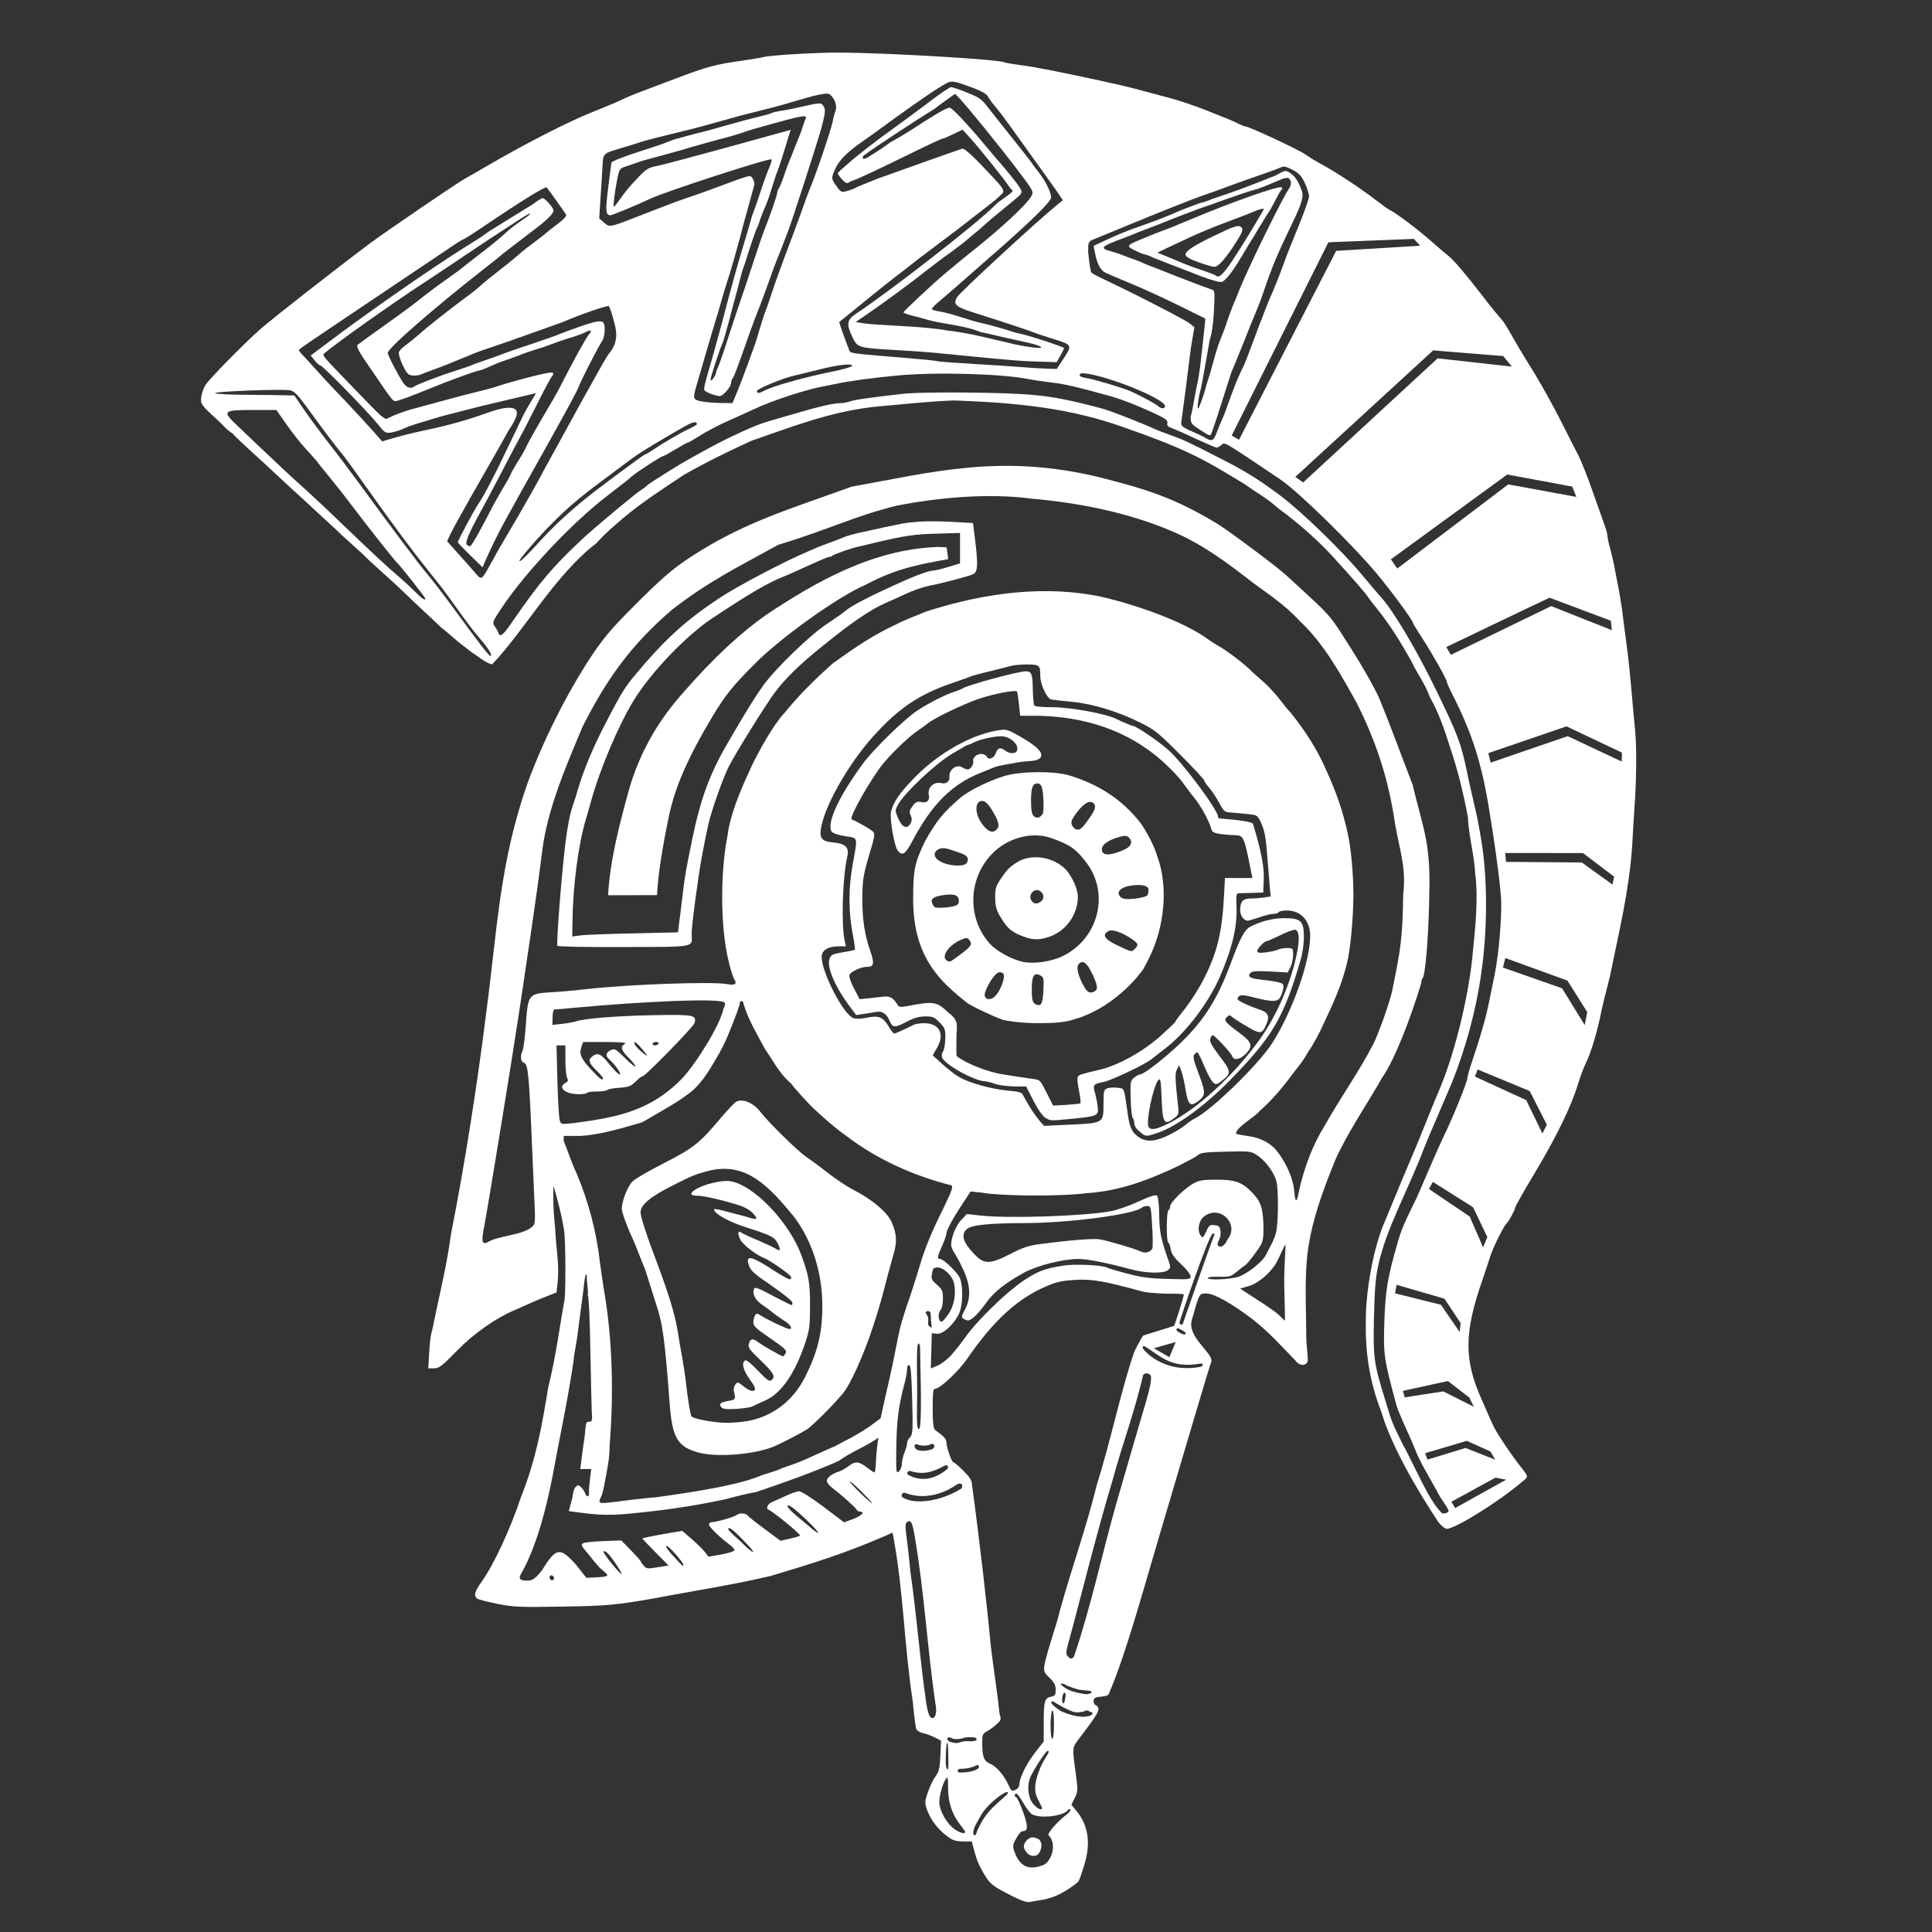 <?xml version="1.0" encoding="UTF-8" standalone="no"?>
<svg id="svg4136" xmlns:rdf="http://www.w3.org/1999/02/22-rdf-syntax-ns#" xmlns="http://www.w3.org/2000/svg" version="1.0" preserveAspectRatio="xMidYMid meet" xmlns:cc="http://creativecommons.org/ns#" xmlns:dc="http://purl.org/dc/elements/1.1/" viewBox="0 0 11310 11310">
 <rect x="0" y="0" width="11310" height="11310" fill="#333333" stroke="none"/>
 <g id="layer101" fill="#fff">
  <path id="path4139" d="m5930 11102c-117-59-133-71-166-126-34-56-47-89-64-153l-11-43h-50c-36 0-60-6-82-22-61-41-109-102-131-166-12-34-12-46 0-83 18-54 33-86 57-120 14-20 20-49 22-113l4-86-37-19c-20-10-51-22-69-25-17-4-35-15-39-24s-13-80-20-157c-50.063-325.11-54.304-635.95-111-951l-8-42-40 18c-243.46 106.14-445.34 167.52-675 236-224.65 53.012-444.35 85.335-670 129-234 41-286 46-549 50-249 4-283 3-380-16-58-12-112-26-118-31-21-17-15-40 26-98 73-102 168-308 231-496 89.987-228.4 121.93-414.07 160-646 43.466-170.67 70.98-379.7 92-494 11-7 10-389-1-428-14.388-89.131-36.694-169.7-60.536-255.14-5.567 133.6 7.631 217.6 9.212 248.42 3.05 59.47 8.735 110.05 14.324 172.72 4 43 5 106 1 140l-7 64-46 18c-71 28-101 41-175 75-138.56 55.568-267.69 152.71-357 243-93 96-109 108-139 108h-34l6-99c3-55 10-108 16-118 37.551-189.05 88.644-390.2 111-568 80.871-405.92 157.3-899.14 208-1309 62.667-470.86 76.464-863.87 239-1328 96.072-261.87 231.82-527.3 369-738 70-106 118-164 229-276 188-189 246-240 362-316 309.9-201.38 564.77-273.33 938-409 476.89-85.274 865.45-191.75 1431.2-60 294.36 73.672 458.38 124.56 713.84 279.3 77 49 350 252.77 400 299.77 222 204 240 215.93 306 313.93 83.414 128.94 172.08 269.5 235 398 68.091 165.29 134.63 348.7 199 515 29.796 129.55 67.164 242.15 85 360 12.232 97.839 16 154 11 335-5 218-23 421-38 436-5 4-8 17-8 29-58.68 195.24-155.01 450.79-230 555-72.534 131.33-205.16 324.86-273.54 481.46-81.529 199.42-134.26 356.84-157.04 507.43-24.401 161.27-13.737 319.27-12.262 541.65 3 61 11.839 117.46 7.839 128.46-9 30-50 27-71-4-71.887-73.449-161.19-172.59-249-240-124-95-230-154-273-153-44 0-40.022-1.652-84.955 154.46-30.434 104.02 134.37 199.32 112.96 248.54-10.922 24.898-153.01 508.48-303.23 1015.5-102.2 344.8-198.6 701.7-296.8 927.5 0 6-19 12-42 14-33 2-44 8-46 22-2 10 3 23 12 28 32 18 22 39-78 171-65 87-61 60-36 247 10 78 10 88-8 125l-20 40 24 29c76 89 92 196 50 328-14 46-29 88-33 93-5 6-33 27-64 47-54 35-107 55-167 63-15 2-38 6-52 9-17 4-48-6-100-32zm175.12-183c35-13 65.625-72.625 57.625-125.62-3-24-18.75-46.375-23.75-48.375-13-8 47-78 105-123 16-12 26-25 22-29s-10-3-14 3c-23 35-161 52-210 25-11-6-34-35-51-66-17-30-36-55-41-55-13 0-13 17 0 22 5 2 23 41 40 87 30 86 29 111-6 111-8 0-26.161 24.269-38.161 48.269-23.681 38.557-14.663 53.392 1.344 93.201 32 68 78.942 86.53 157.94 57.53zm-455.1-195c0-3-13-22-29-42-48-62-71-132-71-214 0-65-1-70-14-52-19 27-39 103-37 139 3 46 39 112 79 145 32 27 72 40 72 24zm158-139.25c20.534-20.477 47.335-44.215 73.675-67.147 7.154-6.229 17.318-14.106 18.825-23.853-1.541-1.541-0.902-4.85-8.621-2.63-33.791 9.723-116.63 79.729-146.95 132.03-6.858 11.83-21.798 36.88-33.589 60.182-14.71 29.071-19.619 57.79-5.717 59.921 8.185 1.255 10.273-13.605 16.455-29.662 21.676-46.398 46.508-89.052 85.92-128.84zm292 0.25c0-3-5-15-12-28-25-49-28-58-28-92 0-43 25-117 56-167 26-41 28-48 16-48-10 0-83 113-100 153-21 49-15 116 14 154 21 28 54 45 54 28zm-132-143c1-38 45-124 97-190l45-57v-105c0-132 5-149 41-157 25-5 29-10 29-41 0-27-8-43-36-70-34-33-35-37-29-80 24.416-108.81 66.041-213.34 92-322 73.049-261.69 152.86-478.45 213-725 83.774-265.98 143.11-558.24 219.98-781.42 26.9-56.6 51.5-95.1 51.5-95.1l181.28-56.666c3.776-4.099 52.276-151.75 57.44-183.65 0.966-5.969-71.731-4.287-106.22-5.186-54-1-115-7-134-12-228-62-292-73-388-69-76 4-112 11-165 33-175 71-320 203-477 432-50 72-158 173-186 173-11 0-14 21-14 115 0 79 4 117 13 125 6 5 24 19 40 31 15 11 27 29 27 40 0 30 31 119 41 119 5 0 32 23 59 50 38 38 50 58 50 81 44.533 325.68 90.793 730.91 110 944 16.956 139.84 38.255 269.55 52 402 10 28 9 33-18 57-16 15-41 33-56 41-25 14-28 21-28 64 0 84 9 110 44 125 38 16 80 63 108 122 18 39 22 42 42 32 15-6 23-19 24-36zm-419.13-228.27c-4.331-27.031-10.528-0.939-12.16 69.871-0.527 22.871-1.628 47.169 2.642 61.523 3.943 13.253 11.122 17.656 12.082 8.054 2-21-0.564-116.45-2.564-139.45zm65.534 141.78c-10.315 2.407-12.322 21.56 4.378 20.586 23.586 0.838 86.074-2.191 110.65-26.597 4.754-5.645-1.675-21.222-11.023-16.473-34.999 17.78-61.737 20.811-104 22.484zm89.826-184.38c-72.833-6.441-51.168 7.858-102.08 9.796-27.911 3.242-44.942-19.245-52.951-8.117-16.204 22.514 37.777 31.167 52.012 31.167 14.575-2.419 20.048-5.609 36.278-9.058 30.027-6.383 38.424 3.821 75.72-5.694 9.94-4.622-0.306-18.013-8.984-18.094zm465.8-78c0-54-4-83-10-79-5 3-10 42-10 86 0 46 4 79 10 79s10-35 10-86zm-690.04-92.626c-52.8-352.8-67.2-667.2-124-999-14-89-23-106-45-92-12 7-13 22-3 97 7 48 16 138 22 198 36.277 252.02 54.896 509.5 91 755 11 77 23 104 43 97 7-3 17.955-15.626 15.955-55.626zm900.86 20.341c-4.959-2.888-7.223-7.03-20.514-7.712-6.892-0.353-12.14 5.822-19.553 7.153-15.038 2.699-31.146 4.921-46.75 2.844-32.891-4.916-112.2-51.885-128.07-62.671-4.038-2.744-14.063 0.55-13.015 6.08 10.108 19.387 33.038 33.384 56.953 49.776 37.648 17.373 113.87 45.602 170.01 27.983 15.654-6.272 25.484-19.181 0.944-23.453zm-144-84c4-19-0.756-30.861-7.756-26.861-5 3-11.547 22.198-11.547 36.198 0 25.685 8.746 34.143 14.671 14.475 1.457-4.835 2.856-16.313 4.632-23.812zm138.91-39.312c-16-2-59.781-4.25-70.781-9.25-13.851-4.418-36.676-11.334-54.391-18.712-10.056-4.188-16.135-9.795-23.795-12.014-12.229-3.542-20.974-0.312-16.398 3.554 7.704 6.51 22.604 21.078 46.45 31.876 32.993 14.938 76.296 21.49 99.54 25.108 32 0 46.375-16.562 19.375-20.562zm-88.8-199.7c99.842-292.39 166.58-609.88 247-893 58.056-200.07 119.41-413.79 172-590 25-84 37-143 31-160-9-22-47-19-47 3-52.884 224.35-119.9 395.95-175 601-98.908 327.28-184.72 682.76-266 979-9 33-9 45 1 57 15 18 25 19 37 3zm-2919-543 64.375 81.5 66-2.875c76.5-4.125 65.75-11.5 23.625-45.625-9-7-29-29-44-48s-38-48-52-64c-19-21-23-33-16-40 6-6 59-12 119-14l108-4 57 58c31 32 56 60 56 63s8 15 18 26c16 19 22 20 81 10l65-10-77-78c-42-42-77-79-77-80 0-3 47-13 184-37l50-8 59 51c32 28 66 62 76 76l18 24 77-13c42-8 76-19 76-25s-15-22-32-35c-57-42-118-102-118-116 0-8 10-14 23-14 25 0 133-32 143-43 11-11 52-8 59 3 3 6 48 42 100 80l94 70 53-12c29-6 57-15 61-18 8-7-161-144-186-153-15-5 0-36 20-43 10-4 45-19 79-35 33-16 70-29 82-29 13 0 76 41 143 91l120 91 52-19c50-19 74-43 43-43-8 0-19-6-23-14-7-13-86-84-147-131-14-11-25-27-26-36 0-18 30-41 70-54 14-4 39-18 56-31 40-31 61-30 108 6 22 17 42 30 45 30s7-24 8-52c1-29 5-75 8-102l7-50-23 16c-81.512 50.646-134.13 67.328-210 121-138.62 61.934-329.57 130.6-484 182-35 5-101 21-175 41-204.88 44.827-403.72 71.104-607 89-71 5-135 4-208-5-58-7-105-13-105-14s6-24 14-53c9.738-29.499 8.736-59.234 21-83 17-19 20-19 36-4 10 9 21 25 24 35 9 26 25 24 23-3-1-13 2-49 6-80l7-58h-32-32l7-57c4-32 10-71 12-88 3-16 8-53 10-82 4-38 4.062-46.062 17.062-50.062 29.5 4.8 22.9-19.9 20.9-63.9-1-30-5-190-8-356-3-183-9-310-15-322 4-24.75-5.75-71.5-5.75-100.5-1-44-11.75-19.75-20.25 74.5-7 55-20 150-28 210-11.62 108.21-25.109 146.26-30 208-35.221 234.36-84.554 460.13-121 662-37.289 191.94-93.599 417.82-188 583-14.045 25.91-0.348 35.258 37.652 35.258 34 0 50.652-14.839 88.826-62.694 81.5-134.6 105.5-130.6 193.5-35.6zm-146.9 68.503c-10.677 15.142 3.541 34.96 18.127 24.747 8.868-6.209 3.377-30.669-18.127-24.747zm384.9-67.5c-41-60-63-82-73-73-6 7 99 137 106 131 2-2-13-29-33-58zm394 5c0-16-84-111-98-111-9 0 7 25 39 59 60 65 59 64 59 52zm362-133c-28-29-84.074-89.632-97.498-81.27-14.7 6.1 58.5 63.3 86.5 92.3 28 28 54 49 57 46s-17-29-46-57zm380-110c-28-29-118.6-113-129.2-105.3-19.2 10.9 87.2 90.3 117.2 117.3s57 46 60 44c2-3-19-28-48-56zm-1037-139c44-5 109-12 145-15 230.53-32.286 482.2-71.615 610-128 47-14 94-30 105-35 11-6 43-17 70-26 28-9 77-29 110-45 33-15 78-35 100-45 22-9 47-20 55-25s47-25 85-45c39-21 93-54 120-75l50-37 23-104c20.692-94.434 44.758-189.86 62-284 25-125 28-141 43-190 8-27 26-84 41-125 14-41 40-122 57-179 34.34-122.64 90.344-244.59 140-344 51-105 60-130 48-138-216.86-54.179-433.47-150.56-613-288-67.875-47.954-124.78-98.995-187-156-38-35-119-125-138-152-70.683-59.172-111.25-144.83-151-199-51.05-95.979-96.321-166.73-127.19-266.94 0-10-6.812-17.062-12.812-17.062-5 0-10 8-10 19-19.17 65.018-46.831 128.56-70 186-13 33-41 88-62 123-46.923 80.754-98.624 169.55-177 222-53.311 40.399-100.9 65.82-146 93-47 28-100 59-118 68-116.65 33.991-247.99 73.386-363 79h-94v29c25.763 63.048 48.092 133.66 75 189 70.067 166 116.93 343.22 137 522 7.478 53.957 15.014 110.83 23 157.25 53.342 304.57 56.89 631.31 34 910.75 0 37-4 87-9 112-4 25-13 74-20 110-6 36-15 73-21 82-19 36-12 41 49 34 31-4 93-11 137-17zm1340-45c-36-36-68-64-71-62-5 5 121 128 131 128 3 0-24-30-60-66zm581.42-18.361c12.941-13.063 6.992-42.008-23.664-25.758-142.79 99.028-264.74 65.821-303.9 49.558-20.132-5.945-23.798 19.878-17.518 24.72 63.892 44.285 212.82 31.521 345.08-48.519zm-82.25-114.61c13.074-11.66 1.97-31.043-16.461-19.671-71.8 39.585-128.17 52.62-197.69 30.26-10.406-5.86-32.186 14.502-9.294 24.7 73.063 37.842 150.65 25.015 223.45-35.289zm-264.2-33c0-16 7-45 15-65 8-19 15-44 15-54s8-26 18-36c15-16 17-37 12-217-4-147-8-200-17-204-9-2-13 6-13 25 0 16-8 60-19 98-31 119-42 204-44 362-2 144-1 151 16 136 9-9 17-29 17-45zm182.83-87.373c18.359-22.136-1.905-28.107-8.429-28.492-18.208 12.013-63.148 15.228-85.924 2.6-7.108-3.785-26.684 9.029-5.862 28.107 13 15 71.215 13.784 100.21-2.216zm-76.924-601.59c-23.4-66.9-17.8 112-16.8 241 0.989 129-8.88 268.38 13.88 242.63 17.166-52.472 2.33-419.26 2.967-483.59zm179.1 58c22-24 60-72 85-107 69-99 244-268 342-333 86-57 122-70 233-88 63-11 227-3 254 11 9 5 63 21 121 36 82 22 134 29 238 31 124 4 132 3 132-15 0-10-24-42-54-70-40-36-57-60-62-86-3-20-10-39-15-42-12-7-11-181 1-189 6-3 10-14 10-23 0-22 82-103 135-133 34-19 54-23 136-23 108 0 148 14 203 69s68 90 72 189c2 66-1 98-13 120-17 33-83 119-95 124-5 2-26 18-47 36-36 30-43 32-105 30-36-1-66 2-66 7 0 15 128 10 181-7 51-17 143-90 160-128 6-12 19-37 29-56 11-19 24-51 29-70 15-51 16-258 3-306-16-54-63-117-111-150-39-25-43-26-184-22-114 2-149 6-163 19-32.565 25.557-68.708 37.307-104 59-186.41 88.812-355.41 152.69-548.46 165-169.25 21.75-528.79 15-612.54-3l-67-7-49 75c-57 86-93 153-93 173 0 8-11 40-25 71-29 65-30 76-11 76 17 0 86 64 110 102 26 40 25 171-2 223-32 63-93 117-128 113l-29-3-3 103-3 103 38-16c21-8 56-35 78-58zm1123.6-49.626c-6 6 117.4 160.22 346.28 112.66 10.604-11.996 6.304-19.798-10.661-16.952-173.88 29.17-228.95-45.926-324.71-102.49-1.059-0.626-12.561 0.638-10.913 6.78zm194.12-31.049-127.98 36.313 90.921 52.338zm-1328.7-166.4c31-46 43-112 32-173-8-45-60-97-96-97-24 0-29 5-34 35-6 31-3 38 29 66 31 28 35 36 35 82 0 31-6 57-15 68-18 19-10 72 9 66 6-2 24-23 40-47zm1964-169c-2-109 10.794-236.77 6.794-234.77-4 3-32.794 63.775-42.794 86.775-27 60-98 128-160 152l-62.25 18.75 92.5 60c47 30 108 71.25 128 88.25 20 18 39.5 39.25 41.5 39.25s-1.75-101.25-3.75-210.25zm-2084 154.09c-4-3-12.308 4.583-16.308 7.583-1.161 1.548 9.535 12.908 14.598 28.272 4.407 13.376-1.052 32.992 1.867 44.38 2.39 9.324 16.572 17.094 18.503 17.094 3.413 0-2.376-28.241-3.043-51.493-0.362-12.606-0.771-26.612-2.663-35.765-1.776-8.593-12.21-9.076-12.955-10.069zm1498 137.59c5.896 1.42 10.86-6.847 8.084-10.969-3.192-4.739-23.153-17.228-35.571-22.396-17.403-8.8-18.268 3.469-16.896 7.597 2.968 8.928 32.021 22.854 44.383 25.768zm165.46-589.04c-24.954 19.169-191.05 502.96-192.88 519.65-1.323 8.443 16.4 15.545 19.392 6.846 30.525-88.718 169.95-486.84 185.15-523.08 0.178-0.424 0.339-0.915 0.307-1.822-0.728-1.887-2.471-3.236-4.58-3.98-2.018-0.902-5.465 0.088-7.388 2.382zm86.5 35.3c77-91-43-212-137-136-31 25-40 84-17 112 11 14 15 10 31-25 16-36 22-41 46-38 27 3 39.869 2.692 37.869 58.692-0.524 17.541-17.318 42.007-16.771 51.647 1.542 27.179 39.891 19.348 55.902-23.339zm-4069-77c19-16 20-24 12-187-4-93-11-260-16-370-14-331-21-397-43-403-20-5-24-40-9-70 5-9 14-77 19-150 13-182 15-185 148-193 54-3 142-11 194-17 244-29 752-47 835-31 49 10 63-1 41-32-81.187-209.48-79.984-558.93-48-774 6-33 14-81 18-108 26.57-125.02 80.307-245.69 129-351 42.098-91.234 133.27-254.94 198-323 89.322-108.99 174.03-192.86 283-290 131.16-93.982 238.1-167.04 369-227 54.157-29.336 125.75-53.319 171-74 280.03-91.428 635.9-159.48 981.65-97.607 65.403 6.815 469.51 110.63 672.35 256.61 19 14 51 34 70 45 49 27 160 113 189 146 37.422 34.64 78.658 66.561 111 103 47.763 48.54 80.912 102.23 118 140 88.778 112.36 148.6 205.88 202 325 64.315 141.85 99.418 241.32 131 385 19 90 31 228 32 350 0 156-22.25 342.38-34.625 389-30.123 138.05-87.963 259.09-140.58 370.23-24.879 55.62-54.246 112.36-89.21 162.77-24.174 43.589-48.954 77.894-78.581 113-74.39 100.66-126.37 162.98-210 238-14.408 23.614-146.14 99.251-132.75 130.25 35.086 9.047 79.188 11.567 117.23 22.648 44.232 12.885 81.806 35.586 111.52 66.102 58.346 70.635 103.39 163.81 111 250 6 67 14 66 27-3 29.963-137.18 82.31-275.31 149-381 89.595-160.4 198.28-311.74 285-478 33-64 100-254 113-320 46-229 59.5-288 63.5-560 18.948-156.54-22.309-263.26-46.5-405-42.014-290.87-121.46-504.73-223-710-96.293-172.74-194-351.73-337-485-84.784-93.667-188.2-160.21-276-225.5-162.3-126.2-297.2-225.7-474.8-301.1-249.3-105.8-533.6-163.9-812.1-188.4-269.38-36.346-565.83-3.942-795 40-260.76 65.742-375.79 131.88-695 230-254.04 139.37-408.2 215.61-618 377-246.01 209.46-390.28 416.86-527 688-92.669 221.48-203.91 476.34-235 720-41.114 328.18-83.679 592.89-130 910-45 301-187 1173-211 1297-16 82-13 103 15 93 67.702-42.911 209.21-42.617 266-93zm3737-542c35-18 74-42 88-55 14-12 39-30 56-38 99-50 370-314 450-438 119-185 224-481 224-630 0-89-55-149-137-149-23 0-45 5-48 10-3 6-17 10-31 10-13 0-50 9-81 20-32 11-63 20-69 20-22 0-44-31-44-61 0-52 16-69 63-69 23 0 59-3 79-6l37-6-5-47c-2-25-9-109-15-186-8-109-16-151-34-192-23-51-24-51-77-57-29-3-73-7-97-9-42-2-45-4-74-57-16-30-42-70-58-88s-29-37-29-42c0-6-64-75-142-153-133-133-150-146-238-189-123.57-61.884-274.08-107.46-390-119-58-5-114-12-126-14-25-5-64-88-64-137 0-64-5-68-78-68-36 0-79 4-96 9s-74 19-126 32c-52 12-102 26-110 30s-51 19-95 34c-202 68-325 150-476 319-147 165-285 410-304 541-7 54 8 71 73 77 73 7 94 29 82 83-28 122-36 396-15 493l7 32h-41c-64 0-101 23-101 63 1 91 127 335 185 357 15 6 44 5 79-2 69-15 96-4 128 51 13 23 28 41 33 41 9 0 33-11 117-52 10-4 36-8 58-8 89 0 122 63 76 143l-26 45 56 51c31 28 75 63 99 76 58 35 194 72 288 80 60 5 80 11 84 23 35.674 66.196 73.732 128.42 125 183l151-7c197-9 197-9 197-120 0-78 2-85 23-93 12-4 39-6 59-3 42 5 37-6 59 147 12 89 26 117 72 146 43 27 98 21 179-21zm-3430-74c16-2 47-7 70-11 199.76-32.89 353.35-91.061 499.5-239.5 83.45-88.761 222.71-311.66 244.25-410.73 4.4-12.8 11.7-18.8 7.2-33.8-9.354-31.153-494-7-873 28-63 6-119 11-125 11-5 0-10 20-10 45l-1 45 56-6c30-3 66-10 80-14 48-18 247-33 461-37 233-4 249-1 234 48-8 23-287 309-302 309-5 0-24 14-42 32-28 27-41 32-94 36-34 2-66 8-72 13-5 5-32 9-60 9-29 0-55 3-59 8-13 12-90 10-118-5-33-16-36-38-8-53 16-9 18-15 10-30-5-10-10-57-10-104v-86h-26-26l5 203c3 111 9 215 13 231 7 28 8 28 63 23 31-4 68-8 83-11zm108-254c0-4-18-26-40-47-44-43-49-61-22-81 31-24 51-15 99 46 26 33 54 60 61 60 14 0-31-63-63-90-22-18-18-39 10-52 24-11 30-7 85 47 33 33 60 54 60 48s-18-29-40-51c-44-43-50-65-22-81 12-8-20-10-113-11h-131l-10 28c-15 41-4 68 56 133 52 56 70 69 70 51zm228-172c-35-42-56-53-39-21 9 16 58 60 69 61 2 0-12-18-30-40zm97-30c3-5-3-10-14-10-12 0-21 5-21 10 0 6 6 10 14 10s18-4 21-10z"/>
  <path id="path4141" d="m6012 10847c-26.79-31-22.255-51.442 1.348-77.326 33-26 49.094-8.764 69.652-1.674 24 26 12.161 65.348-5 86-8.345 10.393-41 20-66-7z"/>
  <path id="path4143" d="m4096 8505c-129-33-161-85-176-291-27-359-40-461-74-563-13-42-34-107-46-146-12-38-25-79-30-90s-19-45-30-75c-12-30-28-71-37-90-32-68-63-154-63-173 0-47 34-133 64-162 18-17 102-65 187-108 168-86 205-115 330-264 39-46 79-88 90-94 36-19 99 7 137 56 49 64 218 230 271 267 27 18 85 61 130 96s107 77 139 93c119 61 205 134 232 194 30 71 33 114 10 190-11 39-24 86-29 105-43 167-55 208-90 315-55 168-133 342-179 395-59 70-174 185-207 207-31 20-150 82-195 101-110 46-324 64-434 37zm280-186c147-27 266-118 336-256 75-149 102-259 102-418 0-193-58-377-164-520-146.88-177.55-279.68-326.38-502-271-77 20-101 30-216 89-124 62-182 111-182 153 0 28 32 127 99 304 66 177 100 288 116 380 8 52 22 131 30 175s16 100 19 125c12 111 28 206 34 212 15 15 129 36 198 37 39 1 97-4 130-10z"/>
  <path id="path4145" d="m4222 8237c-16-19-4-28 48-37 35-6 38-11 26-55-3-11 1-28 8-39 14-18 16-17 52 12 34 28 64 33 64 10 0-6-16-33-35-59-35-50-45-92-23-105 7-5 36 19 75 60 53 55 67 65 79 56 25-22 15-41-62-115-67-64-76-77-70-99 8-31 24-33 57-7 25 19 134 81 143 81 3 0 10-8 15-18 9-16-3-28-89-87-84-57-100-72-100-94 0-14 5-33 10-41 8-13 13-13 37 3 36 23 149 77 163 77 23 0 7-27-30-49-21-13-50-34-64-45-14-12-43-34-66-49-40-28-57-63-46-92 4-13 25-5 109 40 57 30 107 55 111 55s6-7 4-16c-2-10-57-53-122-98-100-68-121-87-132-118-18-53 4-56 77-13 19.76 8.453 122.82 81.954 160.98 93.722 9.744 3.005 12.098-9.015 7.082-15.534 0-10-122.1-95.2-151.1-106.2-50-19-130-80-145-112-17-36-13-55 9-38 7 5 49 25 93 43 44 19 90 40 103 48 30 20 35 12 16-27s-39-49-183-95c-104-33-191-81-191-106 0-4 24-1 53 7 28 8 68 18 87 23 19 4 50 13 69 19 46 14 50 7 16-29-18-19-52-37-94-49-95-29-191-51-228-51-45 0-48-15-8-39 52-30 153-54 200-46 137 21 346 240 417 435 43 117 51 165 50 295 0 113-3 140-26 210-62 187-142 302-237 344-30 13-63 28-74 34s-54 12-95 15c-60 3-78 1-88-11z"/>
  <path id="path4147" d="m5640 7720c-13-8-12-16 10-56 34-66 32-137-9-227-17-38-40-81-50-96-10-14-20-35-22-46-6-37 24-117 57-152l34-36 82 9c170 18 610 3 763-26 33-6 105-31 159-56 71-32 102-42 110-34 6 6 11 54 12 108 1 99 9 140 47 250 22 63 22 64 3 78-29 21-130 18-222-7-142-38-248-59-301-59-90 0-240 38-318 80-112 62-175 112-220 174-47 66-88 106-109 106-6 0-18-5-26-10zm272-378c78-40 110-51 184-60 167-22 305-33 342-27 46 8 197 52 237 70 29 14 56 8 71-16 3-6 3-64-1-130-7-114-8-119-29-119-12 0-26 4-31 9-44 40-427 91-692 91-208 1-307 11-334 36-31 28-24 68 24 123 73 85 101 88 229 23z"/>
  <path id="path4149" d="m3263 5537c-7-12 23-404 47-602 11-91 28-180 45-224 7-20 21-63 30-96 34-114 87-240 161-383 89-172 113-211 173-282 175-209 291-315 494-450 101-67 383-216 522-274 22-10 49-21 60-26 11-4 47-18 80-30 33-13 69-26 80-31 11-4 43-13 70-19 267-59 273-60 355-66 41-3 129-3 196 1l120 7 12 96c18 145 16 189-9 202-22 12-169 51-263 70-33 7-92 27-130 45-39 18-96 44-126 57-86 38-196 113-361 247-139 111-221 192-284 276-55 74-232 359-270 435-35 71-101 258-118 335-24 108-47 230-57 304-30 206-42 310-41 344 3 74 27 70-398 71-211 1-385-2-388-7zm444-73 262-6 5-42c3-22 13-98 21-168 16-133 17-137 59-343 47-228 102-377 204-552 116-200 163-275 212-343 72-99 275-295 370-357 47-31 94-64 105-74 40-35 158-95 370-189 64-28 129-50 149-50 10 0 49-9 87-21l69-21v-89-89l-137 4c-129 3-191 13-353 51-36 9-83 20-105 25-48 11-142 44-152 53-3 4-12 7-19 7s-56 21-111 46c-54 25-120 55-148 66-97 38-199 97-425 247-150 99-356 313-457 476-89 143-199 401-253 595-11 41-25 89-30 105-45 151-77 394-79 614l-1 73 48-6c26-4 165-9 309-12z"/>
  <path id="path4151" d="m3559.8 5240.8c11.3-208.2 67-414.5 120.2-610.8 68.38-243.31 189.75-430.18 318.42-574.12 185.81-214 349-360.12 485-455.12 293.11-196.67 626.26-383.95 1e3 -398.58 27.517 1.226-63.319-3.017 58.148 1.698l9.531 69.352c-220.73 38.148-331.48 68.985-491.4 153.65-155 68-465.7 289.35-621.12 439.35-154.9 152.9-193.5 205.7-267.5 327.7-144 240-227.42 427-260.42 611-28.71 132.09-60.606 327.97-64.419 435.17z"/>
  <path id="path4153" d="m6671 6624c-18-14-31-35-31-48 0-12-4-26-9-31-5-6-11-57-12-114-3-98-1-105 20-122 13-11 28-19 35-19 22 0 151-101 241-188 136-133 214-257 290-463 55-148 80-196 114-214 65-33 129-49 198-50 99 0 116 16 116 112 0 37-8 95-18 128-98 338-163 451-409 703-152 156-321 279-433 315-66 22-66 22-102-9zm173-49c168-86 371-272 524-481 105-144 192-345 226-523 15-76 11-120-10-128-8-3-47 11-88 31-40 20-77 36-82 36-13 0-54 43-54 57 0 11 11 13 53 8 28-4 60-11 69-16s33-9 52-9c35 0 36 1 36 40 0 23-7 55-16 72l-16 31-104-6c-82-4-106-2-115 10-17 20-2 30 56 37 86 9 130 18 136 29 8 12-6 63-22 83-16 19-52 18-144-6-58-15-81-17-91-9-8 6-11 15-8 20 6 11 73 41 127 59 49 15 61 38 42 82-26 63-36 64-117 16-40-23-79-49-87-56-12-11-16-11-29 2-20 19-10 31 74 93 74 54 81 78 35 124-33 33-69 38-78 12-6-20-103-123-114-123-4 0-11 9-14 21-5 16 8 40 54 101 69 89 70 102 15 144-33 25-35 26-53 10-11-10-34-53-52-97-18-43-36-79-40-79-3 0-12 6-18 14-9 10-3 35 24 106 44 116 44 132 0 166-47 35-60 23-75-69-6-40-17-87-24-106l-13-35-13 24c-12 23-11 58 6 210 6 53 5 56-27 79-54 40-63 25-69-119-4-110-7-121-20-106-29 36-71 234-57 271 10 24 47 18 121-20z"/>
  <path id="path4155" d="m6120 6544c-15-8-42-46-69-98l-44-86h-71c-39-1-89-7-111-15s-48-15-57-15c-61 0-240-99-253-140-4-12-1-27 6-36 6-8 12-41 13-74 1-54-2-62-33-94s-40-36-85-36c-37 1-66 9-106 30-69 37-84 37-100 1-19-47-44-64-82-57-18 3-52 9-75 12l-41 6-47-63c-80-110-126-220-109-266 8-24 17-28 76-38 37-6 69-13 72-15 2-3-2-37-9-75-28-136-29-277-5-415 32-179 36-162-43-175-38-6-73-18-78-26-32-47 38-201 182-398 63-86 249-267 324-315 66-42 160-90 210-106 22-7 45-16 50-20 26-19 324-100 369-100 35 0 41 14 42 106 1 45 5 87 8 93 5 7 44 11 104 11 109 0 322 39 380 70 27 14 90 40 96 40 16 0 148 89 204 139 84 73 292 353 292 391 0 6 3 10 8 11 121 9 193 21 197 32 49 161 66 252 63 327l-3 75-65 2c-36 1-72 2-80 2-12 1-14 14-12 68 7 125-23 251-98 424-68 154-197 323-319 417-31 24-67 52-81 63-36 30-239 126-280 133-56 10-64 18-52 57 6 19 14 55 17 81 9 60 3 62-146 77-133 13-126 13-159-5zm205-85c2-3 0-30-6-60-18-95-17-101 16-111 17-5 59-16 95-24 108-23 257-105 360-196 49-44 90-83 90-86 0-4 27-40 59-80 32-41 82-119 110-175 78-155 106-271 117-494l5-93h80 81l-7-32c-42-212-44-218-97-219-24 0-63-4-87-7-36-6-46-12-51-32-12-45-61-134-99-180-21-25-51-66-69-91-17-25-72-83-122-127-194-172-451-262-749-262h-79l-7-67c-4-38-9-71-11-74-7-12-127 10-221 41-90 30-267 115-303 146-9 7-34 26-57 41-49 33-137 116-198 187-70 83-209 326-189 333 35 13 120 63 128 75 7 11 3 38-13 90-48 158-52 184-53 296 0 126 13 214 48 313 24 71 20 89-22 89-33 0-94 28-101 47-4 9 7 43 26 79l33 63 44-4c24-3 64-7 89-10 46-5 63 4 90 48 8 13 18 14 60 6 152-29 168-26 236 38 65.13 49.756 49.537 70.826 48 150-1 57-1 104 2 106 55 43 184 94 274 107 33 5 76 12 95 15s54 8 77 11c41 5 43 7 80 81l38 75 77-4c43-3 80-7 83-9z"/>
  <path id="path4157" d="m5871.6 5970.5c-64-23-187.38-81.438-212.38-101.44-70-55-136.2-115.1-171.2-161.1-108.95-132.48-141.34-282.31-142.42-441 0-186 11.419-219 69.419-342 64.924-117.14 109.52-171.75 204-252 51-46 203-119 288-137 94-21 255-21 341 0 179.53 51.813 321.16 143.92 428 281 32 43 80 134 93 179 7 21 15 46 18 54 41.144 145.01 29.438 304.56-14.304 444.77-20.415 65.438-51.265 126.66-80.696 180.23-96.577 131.91-241.19 239.95-380 285-54 17-88.25 30.625-242.25 29.625-99 0-190.19-16.125-198.19-19.125zm236.4-174.5c4-68 2-75-18-86-36-19-50 2-50 79 0 69 5 85 30 93 26 9 35-10 38-86zm-279 32c27-28 55-103 47-123-3-10-15-15-28-13-28 4-91 112-83 139 8 25 40 24 64-3zm590-35c6-13 1-35-18-78-33-72-55-94-79-78-23 15-18 55 14 120 21 41 33 53 50 53 13 0 28-8 33-17zm-204-193c216-101 285-370 142-554-60-78-95-102-206-141-113-39-260 2-349 99-137 148-139 377-5 523 39 42 128 91 193 104 61 13 160-1 225-31zm-595-11c66-49 73-61 56-84-12-17-17-17-47-5-88 37-132 120-69 129 3 1 30-17 60-40zm1024-35c22-22 20-30-14-54-56-40-118-62-140-50-41 22-25 49 53 85 84 40 81 39 101 19zm-1050.4-252.2c19-7 21.58-21.303 18.58-37.303-4-27-32.839-32.884-92.839-23.884-37 5-65.213 15.303-65.213 34.303 0 12 11.839 31.303 15.839 34.303 10 10 93.633 3.581 123.63-7.419zm1122.9-60.348c5-7 7.884-25.419 6.884-36.419-3-23-54.303-31-117.3-18-48 10-70.419 35.768-50.419 59.768 12 15 30.303 19.536 84.303 14.536 36-4 72.536-12.884 76.536-19.884zm-1050.9-211.5c0-21-25.678-30.652-67.678-44.652-29.681-9.894-58.758-21.074-79.748-20.218-25.684 1.047-40.502 16.385-44.904 27.941-15 39 65.258 77.652 145.26 73.652 35-2 47.071-14.723 47.071-36.723zm914.14-55.25c47-21 53.25-50.75 25.25-74.75-12-10-26-9-70 5-63 20-96.875 52-80.875 83 13 22 54.625 17.75 125.62-13.25zm-741.62-122.88c16-19 3.625-54.875-34.375-114.88-24-37-41.625-51.125-58.625-48.125-36 5-40 65.125-3 124.12 20.112 30.797 43.155 53.049 63.674 55.594 12.128 1.504 23.782-6.317 32.326-16.718zm537-59.375c19.892-28.417 33.227-48.802 34.979-65.679 1.947-18.757-9.825-32.446-30.354-32.446-23 0-63.75 39.625-93.75 87.625-14 21-18.125 34.125-9.125 51.125 8.728 16.486 25.107 28.025 41.348 22.145 17.253-6.247 34.752-31.348 56.902-62.77zm-273-24.625c7-9 7.875-43.875 5.875-88.875-3-75-13.875-102.75-48.875-89.75-13 5-23.5 25.75-23.5 94.75 0 83 8.375 100.5 40.375 102.5 6 1 20.125-10.625 26.125-18.625z"/>
  <path id="path4159" d="m5990 5482c-67-25-92-46-129-107-29-47-34-66-35-118-1-53 3-68 29-107 40-60 52-73 102-104 78-48 201-32 275 37 39 36 78 120 78 166 0 103-68 200-165 234-60 21-96 21-155-1zm104-205c21-16 18-45-6-61-35-22-74 27-48 59 15 18 31 19 54 2z"/>
  <path id="path4161" d="m5257 4982c-21-23-50-190-41-230 14-56 48-107 131-193 145-151 345-263 506-285 39-6 52-1 123 40 115.17 65.913 146.82 110.1 98.248 132.96-21.436 10.089-56.36 6.771-110.25 15.038-65 11-128 23-139 28s-49 20-84 34c-168 67-285 183-398 396-42 80-59 92-86 62zm74-163c8-16 8-28 0-46-9-20-7-29 11-54 17-23 28-29 48-24 37 8 54-8 47-43-8-41 29-77 71-68 34 8 54-10 50-44 2.278-42.482 46.989-64.862 73.25-48.875 11 7 25.375 13.25 34.375 13.25 16 0 37.125-30.875 31.125-51.375-1.007-28.575 45.931-55.346 77.25-28 10 27 43 17 55-15 11-33 27-38 57-15 25 19 60 19 68-1 13-35-41-84-93-84-42 0-127 19-159 36-15 8-30 14-35 14-4 0-49 26-100 57-98 60-275 228-310 294-18 33-18 35 2 82 23 52 52 63 72 26z"/>
  <path id="fivePath" d="m2752 3250c-39-38-72-72-72-76 0-9 100-196 120-224 30-42 93-163 163-310 25-52 68-142 96-200s78.4-134.52 78.4-138.52c-74.389 17.18-254.08 59.785-327.4 77.516-165 42-245 63-270 71-14 5-52 16-85 26-33 9-76 25-95 34-19 10-51 19-70 22-33 5-38 2-80-51-58-72-321-341-335-342-5 0-20-13-33-29l-23-29 88-66c244-185 627-451 826-575 49-30 94-59 101-65 6-5 21-15 31-22 11-7 62-38 113-70s100-62 110-68c10-5 32-20 49-32 17-13 35-23 40-23 13 0 63 57 63 71 0 22-40 60-146 139-60 45-128 98-152 117-23 20-78 63-121 97-287 225-551 455-551 482 0 14 64 137 91 176 20 28 46 36 65 20 12-10 147-62 239-91 39-13 79-26 90-31s49-19 85-31 79-27 95-34c17-7 93-34 170-59 77-26 149-51 160-56s54-21 95-36c168-59 180-58 180 8 0 24-7 53-15 64-21 30-131 245-139 272-7 20-68 133-196 362-52 92-66 117-143 255-27 50-65 117-83 150-35 61-100 194-125 253l-14 33zm58-145c27-50 59-110 71-135 13-25 43-77 66-117 24-39 43-74 43-77s18-36 41-73c23-36 44-74 47-82 9-22 76-140 127-226 23-38 51-88 63-110 86-169 161-305 180-328 21-24 12-29-21-12-15 8-60 24-100 36-39 12-85 28-102 35-16 7-55 20-85 29s-64 21-75 25c-11 5-47 18-80 30-33 11-69 24-80 29s-36 16-57 25c-20 9-41 16-46 16-13 0-189 64-287 105-77 32-162 64-186 70-30 7-17 22-164-193-64-92-81-125-72-133 7-6 66-49 132-96 118-83 225-163 235-173 3-3 50-39 105-80 55-40 121-84.5 146-106.5 107.95-86.266 179.02-135.1 264-213.5 17-15 55-44 85-64s50-36 43-36c-6 0-44 22-85 50-180.19 115.01-387.46 257.87-518 343-200 130-544 374-604 428-10 9 3 24 134 159 36 37 100 103 143 148 62 64 82 79 95 72 40-21 93-41 148-56 202-55 290-79 379-101 55-13 109-28 120-33 15.236-6.722 309.29-91.113 321-78 4 6 3 13-2 17-5 3-42 71-82 151s-88 174-108 210-72 135-116 220-97 184-117 220c-67 122-90 177-78 189 6 6 15 10 20 8 5-1 30-43 57-92z"/>
  <path id="fourPath" d="m7023 2515c-49-32-53-38-53-74 13.288-47.87 18.899-95.031 28-141 21-98 23-114 33-200 12-102 26-235 25-235s-71-35-156-77-211-100-280-128c-69-29-136-57-148-63-29-14-50-53-61-113l-9-45 82-38c44-21 110-48 146-61 87-30 181-65 227-85 21-9 47-21 58-25s38-15 60-23c22-9 51-19 65-22 14-4 39-12 55-20 126.23-40.563 244.37-85.983 346.98-127.91 15-3 35.022-15.094 50.022-23.094 35-19 42-18 77 12 18 15 27.375 37.125 39.5 58.125 6.75 19 10 25.75 14.375 39.375 5.875 22.875 5.125 53.5-51.875 170.5-91 189-125 268-178 426-8 25-21 59-28 75-26 63-39 94-91 225-30 74-58 144-64 155-26.572 83.935-57.237 176.5-80 250-17 55-36.438 105.38-38.438 112.38-6 17-10.562 15.625-68.562-22.375zm40-263c19-59 25-78 51-174 9-32 24-77 34-100 10-24 27-68 36-98 10-30 26-73 35-95 10-22 26-60 35-85 57-142 264.62-563.88 295.62-600.88 5.5-13.375 10.91-24.125 4.91-43.125-10.088-13.104-9.783-19.233-41.536-11-66.375 28-119.25 50-152 61-55 14-131.63 42.652-226 75-11 5-42 16-70 25-27 9-63 22-80 29-16 6-57 22-90 34-33 13-69 27-80 32-11 4-45 18-75 29s-64 25-75 29c-11 5-47 19-80 32-142 52-151 61-82 80 23 6 56 17 72 24 17 7 55 21 85 31 58.523 27.55 107.9 42.849 156 63 68 28 241 94 278 106 18 5 18 13 12 133-4 70-13.238 125.22-17 136-3.762 15.488-6.525 21-9 35-5.745 32.496-42.334 244.75-50 276-16.917 61.588-24.875 131.75-12.875 113.75 17.467-39.884 33.875-90.264 45.875-136.75z"/>
  <path id="path4185" d="m7030 1617c-97.785-39.468-184.95-70.469-275-107-22-11-45-19-51-20-5 0-32-10-58-23-55-26-52-31 34-66 30-12 64-26 75-31 11-4 36-14 55-21 19-6 92-36 161-65 239-101 515-198 531-187 6 3 6 8 2 12-5 3-19 26-31 51-13 25-29 54-35 65-12 17-24 36-75 120-7 11-14.348 24.371-25.652 43.558-51.056 76.88-127.15 228.22-182.35 261.44-13 4-58-8-125-33zm188-97c50-75 128-203 180-294 5-9-30-1-63 15-11 5-79 31-151 58-73 27-172 68-220 91-49 23-111 52-139 65l-50 24 40 16c22 9 49 20 60 25 55 24 96 40 160 61 39 13 74 27 80 31 21 18 43-1 103-92z"/>
  <path id="path4187" d="m6940 1491c0-24 59.375-58.625 167.38-110.62 116-55 143.62-68.375 161.62-47.375 10 13 2 32-53 116-56 84-93.625 117.88-108.62 111.88-7.561 2.261-45.873-9.704-85.941-23.895-39-13.9-79.9-29.7-81.4-46z"/>
  <path id="sevenPath" d="m4160 2305c-19-7-36-17-37-22-4-10 6-49 47-188 28-99 67-242 100-370 16-60 43-157 60-215 47-154 60-200 72-245 38.672-98.839 67.876-208.42 105-293 8-19 12-36 9-39-10-10-618 187-711 231-80 38-220 96-231 96-29 0-31-26-13-165 10-77 18-141 18-142 3-9 78-39 174-69 61-20 121-39 132-44 28-11 58-23 70-26 6-1 37-10 70-19s71-19 85-22 79-21 145-40 149-41 184-49 68-17 75-21c6-4 31-10 56-14 25-3 88-16 140-28 89-20 96-20 108-4 16 22 15 37-7 124-19 72-184 584-202 624-4 11-18 45-29 75s-25 64-30 75-30 79-55 150c-26 72-53 144-60 160-7 17-28 71-45 120-78 222-93 261-101 270-5 5-9 17-9 26 0 24-48 79-68 78-10-1-33-7-52-14zm30-118c0-5 6-23 14-40 8-18 26-68 40-112s47-145 74-225c28-80 71-210 97-290s53-158 60-175c28-68 75-203 75-217 0-7 4-18 8-23 5-6 19-39 31-75s26-74 31-85 19-45 30-75c12-30 26-64 30-75 5-11 13-33 18-50 6-16 13-39 18-49 10-26-10-23-251 44-44 12-89 26-100 30-11 5-54 18-95 30-77.796 19.86-170.12 46.127-216 59-32 10-77 23-99 29s-76 21-120 33c-44 11-89 24-100 29-11 4-40 14-64 22-44 14-45 15-58 78-15 78-25 160-19 160 3 0 18-19 34-42 35-50 57-76 118-140 37-38 54-48 97-56 62.408-10.556 786-212 786-212l-9 27c-28 94-62 201-70 218-5 11-18 52-30 90-21 70-25 79-53 145-8 19-18 46-22 60s-11 30-14 35c-4 6-22 57-41 115-18 58-36 114-41 125-4 11-12 40-18 65s-18 68-25 95c-8 28-26 95-40 150-15 55-30 109-35 120-18 40-71 202-71 216 1 10 5 8 15-5 8-11 15-24 15-29z"/>
  <path id="twoPath" d="m5990 2113c-51-2-252-21-470-43-52-6-171-15-265-20-233-14-235-14-264-75-38-79-34-102 21-139 198-131 713-532 808-630 30-31 37.251-29.484 71-56 16.513-12.974 46-29 33-38-5-4-13-14-19-23-19-31-173-224-222-277l-48-53-52 25c-29 14-56 26-59 26-10 0-72 29-290 136-117 57-224 106-238 110-14 3-26.5 12.562-33.562 15.688-16.688 5.125-59.312-51.25-57.75-56.812 0.709-6.53 38.886-38.686 56.312-53.875 53-48 181-147 285-221 42-30 129-94 192-142 64-49 122-88 129-88 8 0 50 14 94 32 71 28 86 38 122 86 23 30 87 110 142 179s107 135 115 147 27 38 43 58c43 55 76 128 69 149-13 33-129 146-370 356-130 115-258 226-284 247-26 22-45 43-43 47 3 3 25 10 49 13 25 4 80 19 123 33s96 30 118 34c40 8 156 41 185 52 8 3 26 8 40 10 46 9 236 70 259 84 1 1-7 20-20 42l-23 41-70-2c-39-1-96-3-126-5zm39.474-104.48c-30-7-155.5-33.5-194.5-43.5-38-9-81-19-95-21-96.62-41.443-226.03-46.13-320-75-19-6-57-16-83-22-27-7-48-15-48-19 1-7 182-176 241-225 14-12 46-38 71-59 26-22 64-52 85-69 174-138 327-280 353-329 13-24 9-31-80-148-100-133-297-375-341-421l-27-28-53 38c-29 21-55 40-58 43s-13 10-22 15c-57.611 34.916-334.62 214.49-401.38 265.22-9.721 7.387-4.487 18.432-4.487 19.195 0 1.254 12.397 1.474 25.489-6.929 28.657-18.392 78.151-48.487 90.506-58.096 19-15 1.865 0 43-30.663 4.811-3.586 58.534-31.534 119.53-70.534 112-73 208.3-133.2 228.3-133.2 13 0 100 91 195 205 37 44 88 105 114 134 72 84 112 138 112 153s-5 19-117 110c-42 34-85 71-97 82-12 12-43 39-71 61-27 22-52 43-55 46s-39 30-80 60c-41 29-106 79-145 109-82 66-263 198-347 255l-59 40 48 8c26 4 129 11 228 16s214 16 255 25c135.61 14.504 273.91 52.978 394.68 80.307 58 13 120.71 21.69 145.33 22.352 36.845 0.99 2.467-15.137-50.533-28.137z"/>
  <path id="path4163" d="m8422 8913c-128.23-192.5-277.78-451.51-334-643-74.052-189.99-95.666-357.7-92.5-543 0.047-178.04 47.332-430.59 109.5-572 7-16 34-82 60-145 53.296-131.13 93.463-220.11 144-344 44.904-112 79.947-199.89 121-296 97.638-235.28 173.31-573.19 192.75-802.5 12.371-126.54 32.514-306.39 13.25-452.5-4.564-105.34-40.458-233.43-42.25-328.75-25.533-137.26-59.499-278.37-106.54-416.25-27.436-87.878-64.8-199.4-117.21-290-28.633-80.692-77.07-140.71-108-210-63.308-111.48-119.37-203.86-195-299-29-35-57-72-63-82-9-15-117-139-166-191-102.15-118.77-237.65-237.39-355-322-69.901-62.462-106.23-77.596-196.35-141.44-207.8-125.7-308.3-193.3-684.6-324.6-333.8-124.3-663.1-152.9-1018.2-165.8-151.55 5.571-308.84 23.768-438.75 34.75-273.66 24.699-521.24 124.52-745 201-133 60.618-275.93 130.47-395 199-116.35 76.552-240.17 157.87-340 240-61.677 51.603-123.56 104.42-174 161-242.82 186.35-421.45 512.44-611 710-47.597-14.644-76.18-45.521-110-65-44.817-35.224-80.14-59.649-115-91-22-19-55-48-74-62-65.978-63.637-137.47-127.81-199-188-32-31-93-88-137-127s-97-88-117-109c-46.732-43.599-84.717-75.966-127-115-27-27-87-82-132-123-44-41-87-81-94-87-88.505-79.053-205.22-191.13-295-272-63-57-116-108-118-113-33.702-20.085-57.391-50.159-84-75-101-92-105-97-100-139 3-21 13-51 23-68 21-34 223-241 324-330 67-59 437-349 643-503 93-69 515-357 557-379 11-6 63-35 115-66 234-137 496-271 643-328 56-22 125-51 152-64 28-14 88-39 135-56 47-18 130-49 185-70 182-69 233-83 390-105 55-8 111-17 125-21 44-11 300-26 435-26 271 0 947 40 975 57 5 3 46 10 92 16 77 9 248 43 463 90 50 11 108 24 130 29s67 16 100 25 110 29 172 46c62 16 163 50 225 75 146 58 158 63 191 80 16 8 32 14 37 14 20 0 310 135 350 163 25 18 70 45 100 61 77 41 232 143 315 208 39 30 77 57 85 60 25 9 178 125 245 186 35 31 77 67 94 80 30 23 100 105 208 245 30 40 69 88 86 107 33 37 35 41 100 154 21 38 72 121 112 185 39 64 107 186 150 271s91 180 107 210c15 30 50 118 77 195s59 166 70 197c12 32 21 65 21 74 0 10 6 40 14 68s19 76 25 106 18 93 27 140 20 117 24 155c5 39 16 122 24 185 9 63 20 174 26 245 6 72 16 180 22 240 10 102 8 303-5 470-3 39-8 131-12 205-19.325 274.53-77.704 503.93-129 760-39 154-43 167-61 255-22 100-56 208-82 260-11 22-31 74-43 115-44 142-128 315-267 546-57 95-103 177-103 183 0 11-38 83-49 91-16 13-78 137-96 192-7 24-30 90-49 147-106 306-106 464-1 697 14 33 32 73 39 89 7 17 19 44 27 60 19 43 119 191 168 250 42.788 54.811 36.72 50.742-5.125 84.875-134 114-385.9 270.1-434.9 270.1-9 0-31-17-47-37zm55.454-62.559c15.2-7.8-43.4-71.6-67.5-125.4-19-33-46-82-62-110-30-52-54-103-70-145-11-27-21-51-66-150-16-36-32-76-36-90-75-275-78-300-72-490 6-185 19-262 76-459 23-82 38-116 116-275 61.851-140.75 114.96-270.08 159-361 55-114 135-312 135-334 0-9 13-55 29-101 52-155 84-267 101-360 5-25 18-88 29-140 26-127 45-355 38-460-6-78-26-234-47-370-5-30-13-84-19-120-44-283-101-463-217-692-19-37-34-71-34-76 0-15-86-167-146-259-30-46-54-86-54-90-1-14-128-187-212-287-143-171-456-476-558-546-341-230-330-223-349-206-10 9-22 16-29 16-6 0-57-22-114-48-57-27-120-55-141-63-29-10-37-18-33-31 3-14-7-24-42-42-110.42-53.401-221.63-97.585-292-117-198-55-271-72-345-80-44-5-105-14-135-20-152-31-542-42-765-21-134 12-302 35-355 48-14 3-45 9-71 14-108 19-304 83-419 137-41 19-91 42-110 50-87 38-159 75-210 108-30 19-58 35-62 35s-37 18-73 40-69 40-73 40c-11 0-159 97-185 120-12 12-73 60-135 107-206 156-486 452-626 663-52 78-55 85-41 105 9 11 18 28 22 38 10 32 28 17 91-76 152-220 232-314 407-477 76-70 307-263 343-285 9-5 22-16 30-23 22-20 206.42-133.46 256.42-160.46 78.206-43.087 148.34-82.402 219.46-117 114-54 169.1-79.5 256.1-104.5 41-12 111-32 155-45 115-34 207-55 242-55 16 0 43-4 59-10 28-10 83-18 294-43 68-8 208-11 400-9 356 4 466 15 675 66 61 15 117 30 125 33s20 7 25 9c24 6 204 77 250 99 28 13 80 33 115 45 65 22 120 49 320 152 128 67 196 110 320 203 125 95 349 312 469 455 53 63 106 126 119 140 68 75 199 295 306 513 138 282 158 334 192 497 16 78 20 94 49 220 10 41 19 86 21 100 3 14 9 50 14 80 39 222 39 535 1 790-29.63 213.83-91.109 435.58-166.88 626.62-17.9 45.5-142.1 328.4-169.1 398.4-90.537 239.49-221.44 468.23-267 685-16 73-21 144-25 310-4 235-2 255 69 485 37 122 33 114 102 255 22.82 34.712 88.64 181.54 147.02 285.94 37.833 67.652 76.85 113.18 84.434 113.42 5.335 2.204 21.802 0.601 31.997-8.922zm339.45-188.25-62.664-11.856-258.09 141.19 22.822 36.586zm-237.66-185.73 173.6 68.482-28.027-47.959-138-62.291-244.59 72.512 14.797 37.314zm23.234-294.36-126.51-97.587-262.92 57.612 10.216 38.109 226.09-34.939 178.13 89.931zm-146.83-579.45-279.65-81.35-9.568 49.856 268.57 66.87 109.79 159.4 6.05-51.775zm226.54-300.29 24.61-60.727-83.458-174.36-235.63-148.52-22.519 41.89 238.59 160.98zm373.2-718.5-100.6-196.9-304.4-126.2-16.3 41.4 300.4 137.9l94.824 195.5zm236.44-658.96-115.93-184.28-363.72-132.39-13.873 56.038 346.07 121.21 132.82 215.66zm157.14-793.08-182.21-137.96-455.5-0.25 5.142 51.874 443.61 3.376 179.71 129.58zm-271.69-822.44 316.34 148.8 1.158-52.283-324.43-153.75-457.59 156.6 13.496 55.74zm-6308.2-491.3c-6-13-32-48-58-78-45-52-87-109-181-241-25-35-76-101-113-146-88-109-211-273-374-503-72-102-138-192-146-200-17-18-117-150-205-272-48-66-70-88-93-93-42-9-439 6-439 16 0 5 80 10 178 10 97 1 201 2 231 3l54 1 58 85c32 47 99 137 148 200 50 63 127 166 173 229 212 290 355 480 395 526 24 28 92 116 151 196 166 227 214 289 224 289 5 0 3-10-3-22zm6212-270 355.18 141.17-6.647-55.684s-212.54-79.74-358.53-134.49c-62.472 28.592-604.39 288.8-604.39 288.8l26.786 45.392zm-6591-44c0-6-147-194-165-209-15-14-147-180-265-335-60-79-52-69-127-162-35-43-71-87-80-100-10-12-41-47-69-77-28-31-77-93-108-138l-58-83h-139c-175 0-181 6-88 93 35 34 109 104 164 156 55 53 147 139 205 191s164 151 235 220c189 181 268 255 333 310 31 26 77 69 102 94 42 42 60 54 60 40zm385-208c22-41 58-105 81-143 61-102 157-269 197-343 19-36 58-108 87-160s68-124 88-160c19-36 58-105 85-155 28-49 70-126 95-170 24-44 50-87 57-95 34-40 47-83 41-134-6-41-31-129-42-144-5-7-170 50-274 95-138.62 48.692-289.7 104.34-420 148-30 10-68 23-85 30-103 43-207 85-250 100-27 9-59 22-71 27-11 5-34 8-50 6-24-2-33-12-57-61-15-33-25-66-22-75 3-10 20-27 37-39 18-13 53-41 78-63 48-44 196-160 282-223 28-20 68-52 87-70 20-18 68-57 106-86 39-30 86-68 105-85 19-18 62-52 95-76s66-50 74-58c8-7 38-31 68-53 33-25 51-45 47-52-9-16-104-149-114-160-7-8-157 85-392 244-48 32-91 59-94 59-4 0-41 23-83 52-42 28-244 164-450 302-443 298-431 289-431 297 0 3 19 26 43 50 23 25 62 68 86 95s89 96 145 154c55 58 126 135 157 170l56 64 74-22c41-12 128-33 194-47 123-26 227-55 350-99 140-50 198-35 159 41-10 21-21 40-24 43s-13 21-24 40c-10 19-80 143-156 275s-150 266-166 297l-27 56 75 84c41 46 85 95 98 111 29 33 31 31 85-67zm5954.4-460.54 398.57 73.268-24.305-60.24-380.16-70.867-681.16 496.71 37.172 53.911zm-5411.8 91.955c87-72 345.23-260.89 352.65-263.88 10.955-4.419 25.884-12.116 48.884-28.116 52-35 154.02-96.326 211.02-123.33 23-11 49.513-24.442 49.513-29.442 0-14-15.723-15.652-52.723 3.348-29 15-159 91-197 114-8 5-35 22-60 37s-69 45-99 68c-29 22-74 56-100 75-149 110-233.42 176.12-342.42 287.12-68 67-195.32 212.86-187.52 217.09 13.2 7 124-125.3 192-191.3 67-67 151.65-139.58 184.65-165.58zm4998.4-829.81 434.54 48.445-50.796-61.746-410.11-33.145-806.95 740.73 46.266 32.266zm-1294.6 437.6c8-22 25.938-64.375 38.938-94.375 14-30 39.688-109.94 65.688-175.94 25-66 53.861-122.23 56.861-128.23 1.79-6.768 15.558-36.558 27.558-69.558 21-58 101.6-271.2 119.6-312.2 30-67 70-168 88-220 11-33 49-127 83-210 34-82 62-161 62-175s-11-49-24-77c-19-42-33-58-71-78-35-19-52-23-65-17-10 5-52 21-93 35s-127 44-190 67c-63 24-144 53-180 65-71 25-232 89-465 185-82 34-162 67-177 73-26 11-28 16-28 69 3.784 38.345 7.32 78.797 14.697 109.37 0 25 20.303 22.626 278.3 151.63 149 75 285 147 301 160l28 23-12 69c-7 39-14 88-16 110-3 22-14 108-24 190-11 83-22 164-24 180-4 31-2 33 94 75 14 6 36 17 50 25 33 20 44.375 16.312 61.375-29.688zm700.48-1066.7 491.83-30.137-37.01-39.952-500.28 19.904-566.07 1131.2 42.87 24.7zm-1001.9 908.4c0-37-273-153-435-186-27-5-53-7-57-5-18 12-5 22 35 28 42 6 211 57 252 75 80 36 155.82 79.092 166.38 89.562 15.8 15.7 38.6 15.4 38.6-1.6zm-2502-89c16-40 44-113 62-163 18-49 36-99 40-110s17-54 29-95 26-84 31-95 23-63 40-115 51-147 75-210 65-173 91-245c25-71 50-139 55-150 32-73 124-344 134-395 3-19 11-47 16-61 11-28-4-73-33-96-15-13-71-1-248 52-53 16-91 26-225 59-33 8-85 22-115 31-74 21-197 55-240 65-157 38-258 64-275 70-11 4-54 18-95 30-141 43-127 29-134 133-3 51-8 136-12 189l-6 97 28 24c32 28 33 28 170-25 176-69 250-97 309-117 33-11 98-34 145-51 250-93 230-87 246-65 8 11 12 29 9 40s-15 54-26 95-24 89-29 105c-5 17-18 66-29 110-23 85-54 195-76 260-7 22-21 67-30 100s-27 94-40 135c-12 41-30 102-40 135-15 53-37 126-64 220-26 87-25 92 16 103 21 5 72 10 115 11l76 1zm150 2c47-27 241-82 406-115 61-12 112-27 114-33 5-17-90-6-208 25-52 13-113 28-135 33-62 14-208 74-213 88-5 15 12 16 36 2zm1755-186c55-84 55-84-48-117-49-15-99-32-110-36-43-17-190-66-377-125-94-30-111-47-84-88 22-33 460-437 580-535l38-31-33-49c-18-26-80-113-138-193-57-80-125-174-150-209s-60-80-77-100-36-46-42-58c-7-13-37-30-79-46-144-52-127-52-212 0-63 39-205 139-356 250-16 12-56 40-87 62-87 60-137 110-158 159-25 56-25 56 7 102 26 36 29 37 63 28 19-6 40-13 45-17 6-4 66-29 135-56 157.31-56.252 366.69-131.26 494-175 16 0 74 55 179 168 55 59 66 76 58 90-5 10-54 52-108 93s-100 77-103 80-79 61-170 129-167 127-170 130-34 27-70 54c-36 28-126 99-200 160-74 60-136 110-137 111-2 1 30 92 55 156 12 30-18 25 318 53 99 8 191 17 205 21 13 3 110 10 214 16 105 6 228 14 275 18s112 8 145 9l61 2z"/>
 </g>
</svg>
